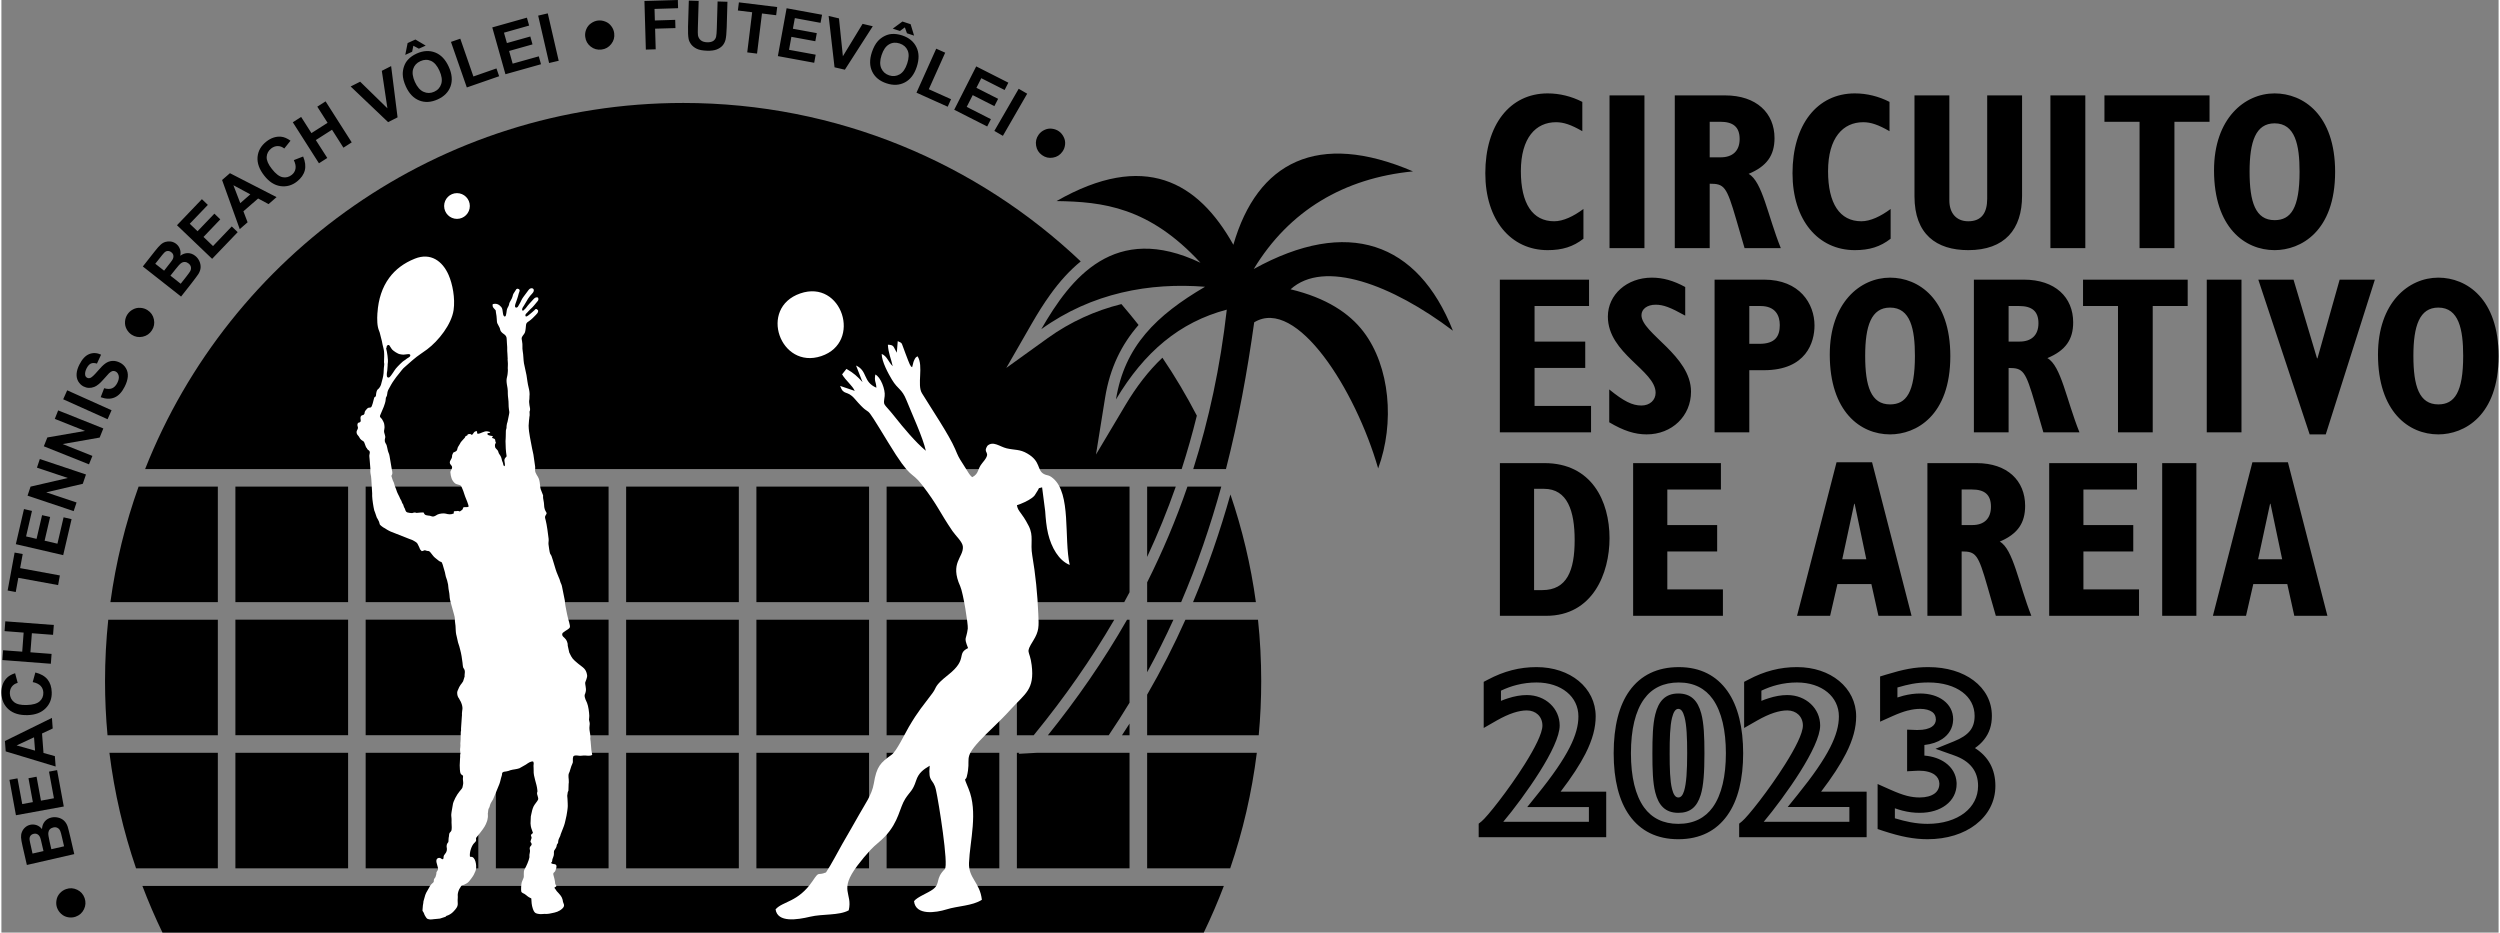 <?xml version="1.0" encoding="UTF-8"?>
<!DOCTYPE svg PUBLIC "-//W3C//DTD SVG 1.1//EN" "http://www.w3.org/Graphics/SVG/1.1/DTD/svg11.dtd">
<!-- Creator: CorelDRAW 2019 (64 Bit) -->
<svg xmlns="http://www.w3.org/2000/svg" xml:space="preserve" width="512px" height="191px" version="1.1" shape-rendering="geometricPrecision" text-rendering="geometricPrecision" image-rendering="optimizeQuality" fill-rule="evenodd" clip-rule="evenodd"
viewBox="0 0 512.04 191.23"
 xmlns:xlink="http://www.w3.org/1999/xlink">
 <rect x="0" y="0" width="512.04" height="191.23" fill="#808080" stroke="none"/>
 <g id="Camada_x0020_1">
  <g id="_2253122366144">
   <g>
    <g>
     <path fill="black" fill-rule="nonzero" d="M324.39 42.85c-2.03,1.51 -4.15,2.52 -6,2.52 -4.43,0 -6.83,-3.62 -6.83,-10.27 0,-6.87 3.09,-10.04 7.2,-10.04 1.57,0 3.09,0.51 5.4,1.84l0 -6.01c-2.22,-1.14 -4.66,-1.74 -7.11,-1.74 -7.75,0 -12.78,6.46 -12.78,16.37 0,9.62 5.26,15.77 12.78,15.77 3,0 5.22,-0.69 7.34,-2.34l0 -6.1zm5.35 8.03l7.16 0 0 -31.32 -7.16 0 0 31.32zm13.38 0l7.16 0 0 -13.21c3,0 3.46,0.55 5.44,7.34l1.71 5.87 7.43 0c-2.68,-6.65 -3.78,-13.67 -6.6,-15.23 3.74,-1.55 5.31,-3.8 5.31,-7.33 0,-5.13 -3.69,-8.76 -10.15,-8.76l-10.3 0 0 31.32zm7.16 -18.62l0 -7.29 2.17 0c2.63,0 3.97,1.06 3.97,3.53 0,2.48 -1.48,3.76 -3.88,3.76l-2.26 0zm37.1 10.59c-2.03,1.51 -4.15,2.52 -6,2.52 -4.43,0 -6.83,-3.62 -6.83,-10.27 0,-6.87 3.09,-10.04 7.2,-10.04 1.57,0 3.09,0.51 5.4,1.84l0 -6.01c-2.22,-1.14 -4.66,-1.74 -7.11,-1.74 -7.75,0 -12.78,6.46 -12.78,16.37 0,9.62 5.26,15.77 12.78,15.77 3,0 5.22,-0.69 7.34,-2.34l0 -6.1zm4.89 -23.29l0 20.68c0,7.79 4.48,11.05 11.03,11.05 7.48,0 11.03,-4.27 11.03,-11.14l0 -20.59 -7.15 0 0 21.18c0,2.85 -1.11,4.63 -3.88,4.63 -2.54,0 -3.88,-1.78 -3.88,-4.26l0 -21.55 -7.15 0zm27.87 31.32l7.16 0 0 -31.32 -7.16 0 0 31.32zm18.28 0l7.15 0 0 -25.91 7.2 0 0 -5.41 -21.55 0 0 5.41 7.2 0 0 25.91zm15.27 -15.96c0,11.74 6.32,16.37 12.42,16.37 5.35,0 12.41,-3.81 12.41,-16.05 0,-11.73 -6.55,-16.09 -12.41,-16.09 -6.14,0 -12.42,5.14 -12.42,15.77zm7.29 0.28c0,-6.15 1.25,-9.91 5.13,-9.91 4.24,0 5.12,4.5 5.12,9.91 0,7.51 -1.8,9.94 -5.12,9.94 -3.93,0 -5.13,-3.71 -5.13,-9.94z"/>
     <path fill="black" fill-rule="nonzero" d="M307.25 88.65l18.7 0 0 -5.41 -11.58 0 0 -7.79 10.39 0 0 -5.41 -10.39 0 0 -7.29 11.17 0 0 -5.41 -18.29 0 0 31.31zm22.43 -2.06c2.94,1.74 5.24,2.48 7.67,2.48 5.19,0 9.1,-3.76 9.1,-8.76 0,-7.43 -10.16,-11.97 -10.16,-15.68 0,-1.28 1.2,-2.15 2.9,-2.15 1.56,0 2.94,0.5 6.07,2.24l0 -5.87c-2.44,-1.33 -4.6,-1.92 -6.85,-1.92 -5.1,0 -9.01,3.48 -9.01,7.98 0,7.61 9.79,11.04 9.79,15.63 0,1.51 -1.2,2.61 -2.9,2.61 -1.88,0 -3.63,-0.87 -6.61,-3.3l0 6.74zm21.6 2.06l7.12 0 0 -12.74 2.99 0c8.73,0 10.38,-5.78 10.38,-9.17 0,-4.45 -3.03,-9.4 -10.34,-9.4l-10.15 0 0 31.31zm7.12 -18.15l0 -7.75 2.3 0c3.08,0 3.95,1.97 3.95,3.9 0,2.29 -0.92,3.85 -4.18,3.85l-2.07 0zm16.5 2.2c0,11.74 6.3,16.37 12.36,16.37 5.33,0 12.36,-3.81 12.36,-16.05 0,-11.74 -6.52,-16.09 -12.36,-16.09 -6.11,0 -12.36,5.13 -12.36,15.77zm7.26 0.27c0,-6.14 1.24,-9.9 5.1,-9.9 4.23,0 5.1,4.49 5.1,9.9 0,7.52 -1.79,9.95 -5.1,9.95 -3.9,0 -5.1,-3.71 -5.1,-9.95zm22.29 15.68l7.12 0 0 -13.2c2.99,0 3.45,0.55 5.43,7.33l1.7 5.87 7.4 0c-2.67,-6.64 -3.77,-13.66 -6.58,-15.22 3.73,-1.56 5.29,-3.8 5.29,-7.33 0,-5.14 -3.68,-8.76 -10.11,-8.76l-10.25 0 0 31.31zm7.12 -18.61l0 -7.29 2.16 0c2.62,0 3.96,1.06 3.96,3.53 0,2.48 -1.47,3.76 -3.86,3.76l-2.26 0zm22.43 18.61l7.12 0 0 -25.9 7.17 0 0 -5.41 -21.46 0 0 5.41 7.17 0 0 25.9zm18.2 0l7.12 0 0 -31.31 -7.12 0 0 31.31zm21.1 0.42l3.3 0 10.07 -31.73 -7.22 0 -4.55 16.14 -0.09 0 -4.82 -16.14 -7.22 0 10.53 31.73zm14.01 -16.37c0,11.74 6.3,16.37 12.37,16.37 5.33,0 12.36,-3.81 12.36,-16.05 0,-11.74 -6.53,-16.09 -12.36,-16.09 -6.12,0 -12.37,5.13 -12.37,15.77zm7.26 0.27c0,-6.14 1.25,-9.9 5.11,-9.9 4.22,0 5.1,4.49 5.1,9.9 0,7.52 -1.8,9.95 -5.1,9.95 -3.91,0 -5.11,-3.71 -5.11,-9.95z"/>
     <path fill="black" fill-rule="nonzero" d="M307.26 126.27l9.5 0c9.54,0 12.98,-8.71 12.98,-15.91 0,-7.61 -3.67,-15.4 -13.35,-15.4l-9.13 0 0 31.31zm7.01 -5.27l0 -20.77 2.03 0c4.84,0 6.29,4.59 6.29,10.5 0,6.28 -1.58,10.27 -6.65,10.27l-1.67 0zm20.31 5.27l18.41 0 0 -5.41 -11.4 0 0 -7.79 10.22 0 0 -5.41 -10.22 0 0 -7.29 10.99 0 0 -5.41 -18 0 0 31.31zm33.61 0l6.78 0 1.5 -6.51 6.96 0 1.45 6.51 6.79 0 -8.1 -31.49 -7.28 0 -8.1 31.49zm9.27 -11.6l2.45 -11.37 0.09 0 2.39 11.37 -4.93 0zm17.46 11.6l7.02 0 0 -13.2c2.94,0 3.39,0.55 5.33,7.33l1.68 5.87 7.28 0c-2.62,-6.65 -3.71,-13.66 -6.47,-15.22 3.67,-1.56 5.2,-3.8 5.2,-7.33 0,-5.14 -3.62,-8.76 -9.95,-8.76l-10.09 0 0 31.31zm7.02 -18.61l0 -7.29 2.12 0c2.58,0 3.89,1.05 3.89,3.53 0,2.47 -1.44,3.76 -3.8,3.76l-2.21 0zm17.95 18.61l18.42 0 0 -5.41 -11.4 0 0 -7.79 10.22 0 0 -5.41 -10.22 0 0 -7.29 10.99 0 0 -5.41 -18.01 0 0 31.31zm23.17 0l7.01 0 0 -31.31 -7.01 0 0 31.31zm10.4 0l6.79 0 1.49 -6.51 6.97 0 1.44 6.51 6.79 0 -8.1 -31.49 -7.28 0 -8.1 31.49zm9.27 -11.6l2.45 -11.37 0.09 0 2.39 11.37 -4.93 0z"/>
     <path fill="black" fill-rule="nonzero" d="M325.51 165.48l-12.64 0 2.01 -2.5c3.21,-3.96 5.35,-7.09 6.69,-9.72 1.27,-2.5 1.79,-4.52 1.79,-6.37 0,-2.02 -0.87,-3.75 -2.35,-4.96 -1.51,-1.25 -3.69,-1.99 -6.23,-1.99 -1.4,0 -2.75,0.17 -4.09,0.51 -1.07,0.27 -2.14,0.66 -3.21,1.17l0 2.09c0.47,-0.19 0.93,-0.37 1.39,-0.51 1.37,-0.45 2.68,-0.68 3.91,-0.68 1.93,0 3.62,0.69 4.83,1.83 1.2,1.13 1.91,2.68 1.91,4.42 0,2.19 -1.78,5.79 -4.09,9.46 -2.4,3.82 -5.41,7.82 -7.48,10.28l17.56 0 0 -3.03zm-5.8 -3.15l9.35 0 0 9.34 -26.15 0 0 -2.78 0.59 -0.47c1.11,-0.89 5.52,-6.42 8.85,-11.72 2.04,-3.25 3.63,-6.33 3.63,-7.93 0,-0.92 -0.35,-1.72 -0.93,-2.26 -0.55,-0.52 -1.34,-0.84 -2.27,-0.84 -0.83,0 -1.74,0.17 -2.7,0.48 -1.07,0.35 -2.22,0.88 -3.42,1.56l-2.72 1.56 0 -9.46 0.86 -0.45c1.66,-0.88 3.28,-1.52 4.92,-1.94 1.66,-0.43 3.33,-0.63 5.06,-0.63 3.45,0 6.46,1.05 8.63,2.83 2.19,1.81 3.49,4.35 3.49,7.27 0,2.28 -0.61,4.72 -2.1,7.66 -1.13,2.22 -2.78,4.76 -5.09,7.78zm14.42 -7.87c0,4.88 0.92,8.61 2.67,11.07 1.6,2.23 3.97,3.4 7.04,3.4 3.2,0 5.52,-1.25 7.06,-3.39 1.85,-2.58 2.7,-6.46 2.7,-11.08 0,-4.63 -0.85,-8.51 -2.69,-11.11 -1.53,-2.15 -3.82,-3.41 -6.97,-3.41 -3.13,0 -5.52,1.17 -7.12,3.4 -1.78,2.47 -2.69,6.22 -2.69,11.12zm-0.3 12.76c-2.13,-2.98 -3.24,-7.28 -3.24,-12.76 0,-5.51 1.1,-9.83 3.25,-12.82 2.29,-3.18 5.68,-4.85 10.1,-4.85 4.49,0 7.76,1.8 9.96,4.89 2.22,3.13 3.24,7.59 3.24,12.78 0,5.19 -1.02,9.64 -3.27,12.76 -2.2,3.07 -5.5,4.86 -10.03,4.86 -4.36,0 -7.73,-1.67 -10.01,-4.86zm4.7 -12.72c0,-3.17 0.07,-5.94 0.59,-8.02 0.66,-2.68 2.04,-4.28 4.72,-4.28 2.59,0 3.99,1.45 4.7,4.08 0.55,2.01 0.66,4.78 0.66,8.18 0,3.88 -0.18,6.66 -0.77,8.55 -0.78,2.52 -2.2,3.66 -4.59,3.66 -2.67,0 -4.05,-1.54 -4.72,-4.19 -0.52,-2.03 -0.59,-4.77 -0.59,-7.98zm4.03 -7.34c-0.43,1.74 -0.49,4.33 -0.49,7.34 0,3.03 0.06,5.59 0.49,7.29 0.28,1.09 0.67,1.73 1.28,1.73 0.53,0 0.9,-0.42 1.19,-1.34 0.47,-1.55 0.63,-4.08 0.63,-7.72 0,-3.21 -0.1,-5.78 -0.55,-7.45 -0.29,-1.07 -0.68,-1.66 -1.27,-1.66 -0.6,0 -0.99,0.68 -1.28,1.81zm36.36 18.32l-12.65 0 2.02 -2.5c3.2,-3.96 5.35,-7.09 6.69,-9.72 1.27,-2.5 1.79,-4.52 1.79,-6.37 0,-2.02 -0.88,-3.75 -2.35,-4.96 -1.52,-1.25 -3.69,-1.99 -6.24,-1.99 -1.4,0 -2.75,0.17 -4.09,0.51 -1.07,0.27 -2.13,0.66 -3.21,1.17l0 2.09c0.47,-0.19 0.94,-0.37 1.4,-0.51 1.36,-0.45 2.67,-0.68 3.91,-0.68 1.93,0 3.61,0.69 4.83,1.83 1.2,1.13 1.91,2.68 1.91,4.42 0,2.19 -1.79,5.79 -4.09,9.46 -2.4,3.82 -5.42,7.82 -7.48,10.28l17.56 0 0 -3.03zm-5.8 -3.15l9.34 0 0 9.34 -26.14 0 0 -2.78 0.58 -0.47c1.12,-0.89 5.53,-6.42 8.85,-11.71 2.05,-3.26 3.64,-6.34 3.64,-7.94 0,-0.92 -0.35,-1.72 -0.93,-2.26 -0.55,-0.52 -1.35,-0.84 -2.27,-0.84 -0.83,0 -1.74,0.17 -2.71,0.48 -1.07,0.35 -2.21,0.88 -3.41,1.56l-2.73 1.56 0 -9.46 0.87 -0.45c1.65,-0.88 3.28,-1.52 4.92,-1.94 1.66,-0.43 3.33,-0.63 5.05,-0.63 3.46,0 6.47,1.05 8.63,2.83 2.2,1.81 3.5,4.35 3.5,7.27 0,2.28 -0.61,4.72 -2.11,7.66 -1.13,2.22 -2.78,4.76 -5.08,7.78zm15.13 5.46c1.18,0.35 2.22,0.62 3.19,0.8 1.23,0.23 2.36,0.34 3.5,0.34 3.12,0 5.75,-0.83 7.58,-2.24 1.76,-1.36 2.79,-3.28 2.79,-5.54 0,-3 -1.62,-5.09 -4.87,-6.24l-3.86 -1.37 3.78 -1.53c1.53,-0.61 2.62,-1.32 3.29,-2.16 0.64,-0.8 0.95,-1.8 0.95,-3.05 0,-2.01 -0.92,-3.7 -2.5,-4.88 -1.66,-1.25 -4.07,-1.98 -6.96,-1.98 -1.23,0 -2.26,0.09 -3.37,0.29 -0.87,0.16 -1.83,0.4 -3,0.74l0 2.05c0.41,-0.14 0.81,-0.26 1.2,-0.36l0 0c1.21,-0.31 2.34,-0.46 3.48,-0.46 1.9,0 3.55,0.5 4.75,1.39 1.26,0.94 2,2.27 2,3.9 -0.02,0.05 -0.01,0.14 -0.01,0.19 -0.06,1.6 -0.85,2.92 -2.22,3.85 -0.95,0.64 -2.2,1.07 -3.67,1.23l0 2.17c1.76,0.15 3.21,0.68 4.3,1.46 1.42,1.02 2.21,2.44 2.3,4.06l0.01 0.29c0,1.79 -0.8,3.3 -2.22,4.36 -1.33,1 -3.17,1.57 -5.34,1.57 -1.18,0 -2.3,-0.13 -3.58,-0.46 -0.48,-0.13 -0.99,-0.28 -1.52,-0.47l0 2.05zm2.46 3.88c-1.45,-0.27 -3.02,-0.7 -4.84,-1.29l-1.16 -0.39 0 -9.23 2.56 1.14c1.39,0.62 2.5,1.04 3.48,1.29 0.91,0.23 1.73,0.33 2.6,0.33 1.31,0 2.36,-0.3 3.06,-0.82 0.61,-0.46 0.96,-1.14 0.96,-1.96l0 -0.15c-0.04,-0.7 -0.38,-1.31 -0.98,-1.75 -0.7,-0.5 -1.78,-0.81 -3.19,-0.81l-0.57 0.02 -1.87 0.1 0 -8.54 1.84 0.07 0.38 0c1.25,0.01 2.23,-0.24 2.86,-0.67 0.51,-0.33 0.79,-0.83 0.82,-1.43l0 -0.09 -0.01 0c0,-0.64 -0.26,-1.15 -0.72,-1.49 -0.56,-0.41 -1.42,-0.65 -2.48,-0.65 -0.81,0 -1.62,0.11 -2.51,0.34l0 -0.01c-0.94,0.24 -1.97,0.62 -3.16,1.15l-2.56 1.15 0 -9.27 1.2 -0.37c1.84,-0.56 3.28,-0.94 4.64,-1.19 1.4,-0.26 2.65,-0.36 4.08,-0.36 3.74,0 6.95,1 9.25,2.73 2.37,1.78 3.75,4.3 3.75,7.28 0,1.92 -0.52,3.51 -1.61,4.87 -0.5,0.64 -1.12,1.21 -1.86,1.72 2.79,1.78 4.19,4.37 4.19,7.76 0,3.21 -1.49,5.96 -4.03,7.92 -2.46,1.9 -5.9,3.01 -9.89,3.01 -1.37,0 -2.73,-0.13 -4.23,-0.41z"/>
    </g>
   </g>
   <g>
    <path fill="black" d="M214.58 150.76c5.93,-7.38 11.4,-15.23 16.23,-23.69l0.51 0 0 17.02c-1.35,2.24 -2.78,4.46 -4.27,6.67l-12.47 0zm20.35 -31.35c3.11,-6.2 5.89,-12.72 8.26,-19.63l6.94 0c-2.2,7.98 -4.89,15.89 -8.23,23.69l-6.97 0 0 -4.06zm9.45 -23.23c3.19,-10.05 5.55,-20.9 6.88,-32.69 -9.68,2.56 -16.92,8.68 -22.72,18.41 1.76,-10.94 8.3,-17.26 18.26,-23.1 -11.31,-0.89 -23.15,1.2 -33.58,8.7 6.05,-10.52 15.01,-22.01 32.65,-13.62 -10.54,-11.44 -20.07,-12.52 -29.52,-12.65 18.02,-10.3 29.01,-4.01 36.26,8.96 4.9,-16.98 17.27,-23.42 36.83,-15.05 -14.12,1.38 -25.39,8.02 -32.65,20.02 19.24,-10.64 33.63,-5.57 40.84,12.65 -12.45,-9.41 -26.43,-14.71 -33.29,-8.49 7.35,1.76 12.05,4.91 14.93,8.67 5.47,7.15 6.46,18.76 3.03,28.06 -4.64,-16.12 -16.72,-35.26 -25.42,-29.96 -1.41,10.11 -3.24,20.16 -5.79,30.09l-6.71 0zm-4.06 30.89c-1.65,3.62 -3.44,7.21 -5.39,10.77l0 -10.77 5.39 0z"/>
    <path fill="black" d="M139.78 21.11c31.59,0 60.29,12.36 81.53,32.49 -2.21,1.8 -4.3,4.08 -6.26,6.82 -1.38,1.91 -2.61,3.91 -3.79,5.95l-5.21 9.07 8.49 -6.11c4.67,-3.36 9.76,-5.64 15.11,-6.98 1.2,1.4 2.38,2.83 3.52,4.28 -3.47,3.99 -5.87,8.77 -6.86,14.91l-1.87 11.66 6.04 -10.15c2.2,-3.69 4.68,-6.96 7.58,-9.7 2.58,3.81 4.93,7.78 7.06,11.88 -0.92,3.72 -1.95,7.36 -3.11,10.95l-7.08 0 -3.61 0 -23.1 0 -3.6 0 -23.11 0 -3.6 0 -23.1 0 -3.6 0 -23.11 0 -3.6 0 -23.11 0 -3.6 0 -23.1 0 -3.6 0 -23.11 0 -3.6 0 -14.91 0c17.34,-43.96 60.19,-75.07 110.31,-75.07zm101.02 78.67c-1.72,4.91 -3.68,9.72 -5.87,14.42l0 -14.42 5.87 0zm-9.48 21.66c-0.36,0.68 -0.72,1.35 -1.09,2.03l-22.01 0 0 -23.69 23.1 0 0 21.66zm-3.13 5.63c-4.7,8.08 -10.16,15.9 -16.4,23.54l-0.12 0.15 -3.45 0 0 -23.69 19.97 0zm-19.46 27.29l-0.16 0.21 3.77 -0.21 18.98 0 0 23.69 -23.1 0 0 -23.69 0.51 0zm21.04 -3.6c0.52,-0.79 1.04,-1.59 1.55,-2.39l0 2.39 -1.55 0zm5.16 -8.32c2.92,-5.04 5.52,-10.16 7.85,-15.37l14.88 0c0.44,4.13 0.66,8.33 0.66,12.58 0,3.75 -0.17,7.45 -0.51,11.11l-22.88 0 0 -8.32zm9.41 -18.97c3.03,-7.2 5.55,-14.56 7.67,-22.08 2.41,7.08 4.18,14.47 5.22,22.08l-12.89 0zm13.08 30.89c-1.02,8.19 -2.87,16.11 -5.46,23.69l-17.03 0 0 -23.69 22.49 0zm-6.76 27.3c-1.24,3.26 -2.61,6.45 -4.12,9.57l-213.51 0c-1.51,-3.12 -2.88,-6.31 -4.12,-9.57l15.47 0 3.6 0 23.11 0 3.6 0 23.1 0 3.6 0 23.11 0 3.6 0 23.11 0 3.6 0 23.1 0 3.6 0 23.11 0 3.6 0 23.1 0 3.61 0 15.73 0zm-223.05 -3.61c-2.59,-7.58 -4.44,-15.5 -5.46,-23.69l22.23 0 0 23.69 -16.77 0zm-5.85 -27.29c-0.34,-3.66 -0.51,-7.36 -0.51,-11.11 0,-4.25 0.23,-8.45 0.66,-12.58l22.47 0 0 23.69 -22.62 0zm0.59 -27.29c1.12,-8.19 3.07,-16.12 5.78,-23.69l16.25 0 0 23.69 -22.03 0zm182.27 -23.69l-23.11 0 0 23.69 23.11 0 0 -23.69zm0 27.29l-23.11 0 0 23.69 23.11 0 0 -23.69zm0 27.29l-23.11 0 0 23.69 23.11 0 0 -23.69zm-26.71 -54.58l-23.1 0 0 23.69 23.1 0 0 -23.69zm0 27.29l-23.1 0 0 23.69 23.1 0 0 -23.69zm0 27.29l-23.1 0 0 23.69 23.1 0 0 -23.69zm-26.7 -54.58l-23.11 0 0 23.69 23.11 0 0 -23.69zm0 27.29l-23.11 0 0 23.69 23.11 0 0 -23.69zm0 27.29l-23.11 0 0 23.69 23.11 0 0 -23.69zm-26.71 -54.58l-23.11 0 0 23.69 23.11 0 0 -23.69zm0 27.29l-23.11 0 0 23.69 23.11 0 0 -23.69zm0 27.29l-23.11 0 0 23.69 23.11 0 0 -23.69zm-26.71 -54.58l-23.1 0 0 23.69 23.1 0 0 -23.69zm0 27.29l-23.1 0 0 23.69 23.1 0 0 -23.69zm0 27.29l-23.1 0 0 23.69 23.1 0 0 -23.69zm-26.7 -54.58l-23.11 0 0 23.69 23.11 0 0 -23.69zm0 27.29l-23.11 0 0 23.69 23.11 0 0 -23.69zm0 27.29l-23.11 0 0 23.69 23.11 0 0 -23.69z"/>
    <path fill="black" fill-rule="nonzero" d="M11.4 186.11c-0.16,-0.46 -0.2,-0.97 -0.11,-1.51 0.08,-0.54 0.31,-1.01 0.67,-1.42 0.37,-0.41 0.8,-0.7 1.29,-0.87 0.78,-0.28 1.54,-0.23 2.29,0.13 0.74,0.36 1.25,0.93 1.52,1.71 0.27,0.78 0.23,1.55 -0.13,2.29 -0.36,0.74 -0.93,1.25 -1.72,1.53 -0.49,0.17 -1.01,0.21 -1.55,0.11 -0.54,-0.1 -1.01,-0.33 -1.41,-0.7 -0.4,-0.37 -0.68,-0.79 -0.85,-1.27zm-6.18 -8.75l-0.89 -3.89c-0.18,-0.77 -0.28,-1.35 -0.3,-1.75 -0.02,-0.39 0.03,-0.76 0.17,-1.1 0.13,-0.35 0.34,-0.66 0.64,-0.94 0.29,-0.27 0.65,-0.46 1.06,-0.56 0.46,-0.1 0.9,-0.07 1.34,0.08 0.43,0.16 0.79,0.43 1.08,0.8 0.04,-0.63 0.23,-1.15 0.57,-1.56 0.34,-0.41 0.8,-0.68 1.36,-0.81 0.44,-0.1 0.9,-0.1 1.36,0.01 0.47,0.11 0.87,0.31 1.2,0.61 0.33,0.3 0.59,0.7 0.77,1.21 0.1,0.32 0.31,1.11 0.6,2.36l0.76 3.31 -9.72 2.23zm1.16 -2.34l2.25 -0.52 -0.3 -1.28c-0.17,-0.77 -0.29,-1.24 -0.36,-1.42 -0.12,-0.32 -0.29,-0.56 -0.53,-0.71 -0.23,-0.15 -0.51,-0.19 -0.82,-0.12 -0.3,0.07 -0.52,0.21 -0.67,0.42 -0.15,0.21 -0.21,0.48 -0.17,0.82 0.02,0.2 0.14,0.76 0.35,1.68l0.25 1.13zm3.86 -0.89l2.61 -0.6 -0.42 -1.81c-0.16,-0.71 -0.28,-1.16 -0.37,-1.34 -0.12,-0.28 -0.3,-0.49 -0.55,-0.62 -0.25,-0.14 -0.54,-0.17 -0.89,-0.09 -0.29,0.07 -0.53,0.2 -0.7,0.39 -0.17,0.18 -0.27,0.42 -0.3,0.71 -0.03,0.29 0.05,0.88 0.26,1.78l0.36 1.58zm2.55 -8.76l-9.81 1.79 -1.33 -7.26 1.65 -0.3 0.97 5.27 2.18 -0.4 -0.9 -4.9 1.66 -0.31 0.9 4.91 2.66 -0.49 -1.01 -5.46 1.66 -0.31 1.37 7.46zm-2.43 -18.17l0.16 2.17 -2.19 1.03 0.3 3.99 2.33 0.65 0.16 2.13 -10.24 -3.1 -0.16 -2.13 9.64 -4.74zm-3.67 3.98l-3.57 1.66 3.78 1.07 -0.21 -2.73zm-0.27 -11.32l0.54 -1.97c1.1,0.27 1.93,0.74 2.49,1.42 0.55,0.68 0.84,1.56 0.87,2.63 0.04,1.32 -0.38,2.42 -1.26,3.3 -0.88,0.88 -2.1,1.35 -3.67,1.39 -1.66,0.05 -2.96,-0.34 -3.91,-1.17 -0.94,-0.82 -1.44,-1.94 -1.48,-3.34 -0.03,-1.22 0.3,-2.22 1,-3 0.41,-0.47 1.01,-0.83 1.81,-1.08l0.53 1.98c-0.51,0.13 -0.91,0.39 -1.2,0.77 -0.29,0.39 -0.42,0.85 -0.41,1.38 0.02,0.74 0.31,1.34 0.85,1.78 0.55,0.45 1.41,0.65 2.6,0.61 1.26,-0.03 2.15,-0.29 2.67,-0.76 0.52,-0.47 0.77,-1.06 0.75,-1.79 -0.02,-0.54 -0.2,-0.99 -0.55,-1.37 -0.36,-0.37 -0.9,-0.64 -1.63,-0.78zm3.72 -3.76l-9.94 -0.76 0.15 -2.01 3.92 0.29 0.29 -3.91 -3.91 -0.3 0.15 -2.01 9.95 0.75 -0.16 2.02 -4.34 -0.33 -0.3 3.91 4.34 0.33 -0.15 2.02zm1.49 -16.13l-8.16 -1.49 -0.53 2.91 -1.66 -0.31 1.43 -7.78 1.66 0.3 -0.53 2.89 8.15 1.5 -0.36 1.98zm1.04 -6.14l-9.71 -2.25 1.67 -7.2 1.64 0.38 -1.21 5.23 2.15 0.5 1.13 -4.86 1.65 0.38 -1.13 4.86 2.63 0.61 1.26 -5.41 1.64 0.38 -1.72 7.38zm2.15 -9.03l-9.46 -3.17 0.62 -1.85 7.64 -1.77 -6.33 -2.12 0.59 -1.77 9.46 3.17 -0.65 1.91 -7.5 1.75 6.22 2.08 -0.59 1.77zm3.14 -9.59l-9.26 -3.7 0.72 -1.81 7.73 -1.34 -6.2 -2.47 0.69 -1.74 9.26 3.7 -0.75 1.87 -7.58 1.33 6.09 2.43 -0.7 1.73zm3.81 -9.25l-9.1 -4.09 0.82 -1.84 9.1 4.09 -0.82 1.84zm-1.41 -4.52l0.71 -1.84c0.64,0.19 1.18,0.2 1.62,0.02 0.43,-0.18 0.79,-0.55 1.07,-1.09 0.29,-0.58 0.39,-1.07 0.29,-1.49 -0.1,-0.41 -0.31,-0.71 -0.63,-0.87 -0.21,-0.11 -0.42,-0.14 -0.64,-0.09 -0.2,0.05 -0.44,0.2 -0.71,0.45 -0.18,0.17 -0.55,0.58 -1.11,1.23 -0.73,0.84 -1.36,1.36 -1.91,1.57 -0.77,0.3 -1.5,0.27 -2.21,-0.09 -0.45,-0.23 -0.81,-0.58 -1.08,-1.03 -0.26,-0.46 -0.38,-0.98 -0.34,-1.57 0.04,-0.59 0.23,-1.22 0.58,-1.9 0.56,-1.11 1.23,-1.83 2.01,-2.14 0.78,-0.31 1.59,-0.27 2.43,0.12l-0.85 1.83c-0.5,-0.15 -0.91,-0.16 -1.24,-0.01 -0.33,0.15 -0.62,0.48 -0.88,0.98 -0.26,0.52 -0.36,0.98 -0.29,1.38 0.04,0.26 0.18,0.44 0.41,0.56 0.21,0.11 0.44,0.11 0.68,0.01 0.3,-0.13 0.78,-0.58 1.43,-1.34 0.65,-0.77 1.19,-1.31 1.62,-1.61 0.43,-0.31 0.9,-0.48 1.4,-0.52 0.51,-0.04 1.04,0.08 1.6,0.36 0.51,0.26 0.92,0.64 1.22,1.15 0.3,0.51 0.43,1.08 0.38,1.71 -0.05,0.62 -0.26,1.33 -0.66,2.1 -0.57,1.12 -1.26,1.85 -2.09,2.19 -0.82,0.34 -1.76,0.32 -2.81,-0.07zm5.47 -16.96c0.26,-0.41 0.64,-0.76 1.12,-1.02 0.47,-0.26 0.99,-0.38 1.54,-0.34 0.55,0.03 1.04,0.19 1.47,0.47 0.7,0.45 1.14,1.08 1.31,1.89 0.17,0.81 0.04,1.56 -0.41,2.25 -0.45,0.7 -1.08,1.14 -1.89,1.31 -0.81,0.17 -1.56,0.04 -2.26,-0.41 -0.44,-0.29 -0.78,-0.67 -1.04,-1.15 -0.26,-0.49 -0.36,-1 -0.32,-1.55 0.04,-0.54 0.2,-1.02 0.48,-1.45zm3.17 -9.84l2.47 -3.14c0.49,-0.62 0.87,-1.06 1.17,-1.32 0.29,-0.27 0.61,-0.46 0.96,-0.57 0.36,-0.11 0.73,-0.14 1.13,-0.09 0.4,0.06 0.77,0.22 1.11,0.48 0.36,0.29 0.62,0.66 0.77,1.09 0.15,0.44 0.17,0.89 0.06,1.35 0.51,-0.37 1.04,-0.55 1.57,-0.54 0.54,0.01 1.03,0.19 1.49,0.55 0.36,0.28 0.64,0.63 0.85,1.07 0.2,0.43 0.29,0.87 0.27,1.31 -0.02,0.45 -0.18,0.9 -0.46,1.36 -0.18,0.28 -0.67,0.93 -1.45,1.95l-2.1 2.67 -7.84 -6.17zm2.55 -0.56l1.81 1.42 0.81 -1.04c0.49,-0.61 0.78,-1 0.88,-1.17 0.18,-0.29 0.25,-0.58 0.22,-0.85 -0.03,-0.28 -0.17,-0.52 -0.43,-0.72 -0.24,-0.19 -0.49,-0.27 -0.74,-0.26 -0.26,0.01 -0.51,0.14 -0.74,0.38 -0.15,0.14 -0.51,0.59 -1.09,1.33l-0.72 0.91zm3.11 2.44l2.1 1.66 1.16 -1.47c0.44,-0.57 0.71,-0.94 0.8,-1.12 0.14,-0.27 0.19,-0.54 0.14,-0.82 -0.05,-0.28 -0.21,-0.53 -0.49,-0.75 -0.24,-0.19 -0.48,-0.29 -0.74,-0.3 -0.25,-0.02 -0.5,0.05 -0.74,0.21 -0.25,0.16 -0.66,0.59 -1.22,1.32l-1.01 1.27zm8.55 -3.45l-7.21 -6.89 5.11 -5.34 1.22 1.17 -3.71 3.87 1.6 1.53 3.45 -3.6 1.21 1.17 -3.44 3.6 1.95 1.87 3.84 -4.02 1.22 1.17 -5.24 5.47zm13.21 -12.65l-1.64 1.43 -2.14 -1.15 -3.02 2.62 0.86 2.26 -1.61 1.4 -3.62 -10.07 1.61 -1.4 9.56 4.91zm-5.38 -0.57l-3.47 -1.87 1.41 3.67 2.06 -1.8zm8.92 -7.02l1.91 -0.74c0.44,1.05 0.55,2 0.34,2.85 -0.22,0.85 -0.75,1.6 -1.59,2.27 -1.04,0.82 -2.18,1.13 -3.41,0.95 -1.23,-0.18 -2.33,-0.89 -3.3,-2.13 -1.03,-1.3 -1.49,-2.58 -1.39,-3.83 0.11,-1.26 0.71,-2.31 1.81,-3.18 0.96,-0.75 1.96,-1.08 3.01,-0.99 0.62,0.06 1.26,0.33 1.94,0.82l-1.28 1.6c-0.41,-0.33 -0.85,-0.5 -1.33,-0.5 -0.48,0 -0.93,0.16 -1.35,0.49 -0.58,0.46 -0.89,1.04 -0.93,1.74 -0.03,0.7 0.32,1.52 1.06,2.45 0.77,0.99 1.51,1.56 2.19,1.7 0.69,0.14 1.32,-0.02 1.89,-0.47 0.42,-0.33 0.68,-0.75 0.77,-1.25 0.1,-0.51 -0.02,-1.1 -0.34,-1.78zm5.15 0.65l-5.36 -8.41 1.71 -1.09 2.11 3.31 3.31 -2.11 -2.11 -3.31 1.7 -1.09 5.36 8.41 -1.7 1.09 -2.34 -3.68 -3.32 2.12 2.35 3.67 -1.71 1.09zm14.18 -8.44l-7.68 -7.31 1.95 -0.98 5.59 5.46 -1.15 -7.69 1.91 -0.97 1.32 10.51 -1.94 0.98zm3.64 -7.31c-0.42,-0.93 -0.63,-1.77 -0.64,-2.53 0,-0.55 0.09,-1.1 0.28,-1.63 0.19,-0.53 0.46,-0.98 0.81,-1.35 0.45,-0.5 1.05,-0.91 1.79,-1.25 1.34,-0.6 2.6,-0.67 3.79,-0.2 1.18,0.47 2.1,1.44 2.77,2.92 0.67,1.47 0.79,2.81 0.37,4 -0.43,1.19 -1.31,2.09 -2.64,2.69 -1.35,0.61 -2.62,0.69 -3.79,0.22 -1.17,-0.47 -2.08,-1.42 -2.74,-2.87zm1.86 -0.92c0.47,1.03 1.06,1.7 1.78,2.02 0.72,0.32 1.44,0.31 2.17,-0.02 0.74,-0.33 1.22,-0.87 1.45,-1.61 0.23,-0.74 0.11,-1.64 -0.37,-2.7 -0.47,-1.04 -1.05,-1.71 -1.74,-2.02 -0.69,-0.3 -1.41,-0.29 -2.17,0.06 -0.76,0.34 -1.25,0.88 -1.48,1.6 -0.23,0.73 -0.11,1.62 0.36,2.67zm-1.98 -5.56l0.48 -2.42 1.6 -0.73 2.11 1.25 -1.4 0.63 -1.13 -0.6 -0.25 1.23 -1.41 0.64zm12.62 6.68l-3.25 -9.34 1.91 -0.66 2.69 7.75 4.73 -1.65 0.55 1.6 -6.63 2.3zm7.92 -2.71l-2.7 -9.6 7.1 -2 0.46 1.62 -5.16 1.46 0.6 2.13 4.8 -1.35 0.45 1.62 -4.8 1.35 0.73 2.6 5.36 -1.5 0.45 1.62 -7.29 2.05zm8.95 -2.3l-2.24 -9.72 1.97 -0.46 2.24 9.72 -1.97 0.46zm10.02 -8.71c0.49,-0.06 0.99,0.01 1.5,0.21 0.51,0.19 0.93,0.52 1.25,0.96 0.33,0.44 0.52,0.92 0.58,1.44 0.11,0.82 -0.1,1.56 -0.61,2.21 -0.51,0.65 -1.17,1.03 -1.99,1.13 -0.83,0.1 -1.57,-0.1 -2.22,-0.61 -0.65,-0.51 -1.02,-1.18 -1.12,-2 -0.07,-0.52 0,-1.03 0.21,-1.54 0.21,-0.51 0.53,-0.92 0.98,-1.23 0.45,-0.32 0.92,-0.51 1.42,-0.57zm9.82 5.96l-0.29 -9.97 6.85 -0.2 0.05 1.68 -4.83 0.15 0.07 2.37 4.17 -0.13 0.05 1.69 -4.17 0.12 0.12 4.23 -2.02 0.06zm8.81 -10.05l2.02 0.06 -0.16 5.41c-0.03,0.85 -0.02,1.41 0.02,1.67 0.08,0.41 0.27,0.74 0.58,1 0.32,0.26 0.75,0.39 1.31,0.41 0.56,0.01 0.99,-0.09 1.29,-0.31 0.29,-0.23 0.47,-0.51 0.54,-0.85 0.07,-0.34 0.12,-0.9 0.14,-1.69l0.16 -5.52 2.02 0.06 -0.15 5.24c-0.04,1.2 -0.12,2.04 -0.24,2.54 -0.13,0.49 -0.34,0.9 -0.64,1.23 -0.3,0.33 -0.7,0.59 -1.19,0.78 -0.5,0.19 -1.14,0.27 -1.92,0.25 -0.95,-0.03 -1.67,-0.16 -2.15,-0.4 -0.48,-0.23 -0.86,-0.53 -1.14,-0.89 -0.27,-0.36 -0.45,-0.73 -0.53,-1.12 -0.11,-0.58 -0.15,-1.43 -0.12,-2.54l0.16 -5.33zm11.98 10.62l1.01 -8.23 -2.93 -0.36 0.21 -1.67 7.85 0.96 -0.21 1.68 -2.91 -0.36 -1.01 8.23 -2.01 -0.25zm6.28 0.76l1.79 -9.81 7.27 1.33 -0.31 1.66 -5.27 -0.97 -0.4 2.18 4.9 0.9 -0.3 1.66 -4.91 -0.9 -0.48 2.66 5.46 1 -0.3 1.66 -7.45 -1.37zm11.62 2.3l-1.21 -10.53 2.12 0.5 0.8 7.76 4.04 -6.64 2.09 0.49 -5.72 8.91 -2.12 -0.49zm7.65 -3.08c0.32,-0.96 0.73,-1.73 1.23,-2.29 0.37,-0.41 0.81,-0.75 1.31,-1.01 0.5,-0.26 1,-0.41 1.51,-0.45 0.67,-0.06 1.39,0.04 2.17,0.29 1.39,0.46 2.37,1.26 2.92,2.41 0.56,1.14 0.58,2.48 0.07,4.03 -0.5,1.53 -1.31,2.6 -2.43,3.19 -1.12,0.59 -2.37,0.66 -3.76,0.2 -1.41,-0.46 -2.39,-1.26 -2.94,-2.4 -0.55,-1.13 -0.58,-2.45 -0.08,-3.97zm1.99 0.59c-0.35,1.07 -0.37,1.97 -0.06,2.69 0.32,0.71 0.86,1.2 1.62,1.45 0.77,0.25 1.48,0.18 2.16,-0.21 0.67,-0.39 1.18,-1.13 1.54,-2.23 0.36,-1.09 0.39,-1.98 0.09,-2.67 -0.3,-0.69 -0.85,-1.17 -1.64,-1.43 -0.79,-0.26 -1.52,-0.2 -2.18,0.19 -0.66,0.38 -1.17,1.12 -1.53,2.21zm2.3 -5.44l1.98 -1.46 1.68 0.55 0.71 2.34 -1.46 -0.48 -0.43 -1.21 -1.01 0.74 -1.47 -0.48zm4.86 13.13l4.05 -9.02 1.84 0.82 -3.36 7.49 4.56 2.05 -0.69 1.54 -6.4 -2.88zm7.74 3.5l4.51 -8.89 6.59 3.34 -0.77 1.5 -4.78 -2.42 -1 1.97 4.45 2.26 -0.77 1.5 -4.44 -2.26 -1.23 2.41 4.96 2.52 -0.76 1.5 -6.76 -3.43zm8.23 4.34l4.99 -8.64 1.74 1.01 -4.98 8.64 -1.75 -1.01zm13.25 0.09c0.41,0.29 0.73,0.68 0.97,1.17 0.25,0.49 0.34,1 0.28,1.55 -0.06,0.55 -0.24,1.03 -0.55,1.45 -0.48,0.68 -1.13,1.09 -1.94,1.22 -0.82,0.14 -1.56,-0.03 -2.23,-0.51 -0.68,-0.48 -1.09,-1.13 -1.22,-1.95 -0.14,-0.81 0.03,-1.56 0.51,-2.23 0.31,-0.43 0.7,-0.76 1.2,-0.99 0.5,-0.24 1.02,-0.32 1.56,-0.25 0.54,0.07 1.01,0.25 1.42,0.54z"/>
    <path fill="white" d="M80.88 75.57c-0.2,0.25 -0.37,0.53 -0.55,0.8 -0.05,0.07 -0.06,0.09 -0.11,0.16 -0.16,0.22 -0.53,0.84 -0.79,0.88 -0.52,0.09 -0.39,-0.65 -0.39,-0.89 0.01,-0.21 0.06,-0.32 0.08,-0.52 0.03,-0.36 0.07,-0.71 0.08,-1.07 0,-0.31 -0.01,-0.24 0.03,-0.49 0.11,-0.66 -0.14,-2.27 -0.34,-3 -0.03,-0.1 -0.05,0.15 0.06,-0.1 0.1,-0.26 -0.05,-0.48 0.36,-0.6 0.22,-0.07 0.32,0.21 0.46,0.42 0.1,0.16 0.26,0.41 0.38,0.54 0.27,0.28 1.15,0.88 1.59,0.93 0.23,0.02 0.48,0.11 0.7,0.09 0.65,-0.04 1.35,-0.26 1.4,0.09 0.07,0.42 -0.62,0.57 -1.03,0.97 -0.13,0.13 0.05,0 -0.13,0.08 -0.35,0.17 -1.45,1.28 -1.8,1.71zm-3.78 -11.43c-0.09,1.36 -0.07,2.75 0.34,3.69 0.19,0.42 0.23,0.87 0.38,1.35 0.25,0.83 0.17,0.74 0.32,1.41 0.11,0.5 0.27,1 0.32,1.51 0.06,0.7 0.01,1.39 -0.01,2.09 0,0.21 0.01,0.14 0.04,0.33 0.04,0.28 -0.07,0.7 -0.07,0.93 0,0.57 -0.08,1.57 -0.24,2.12 -0.13,0.44 -0.22,0.88 -0.35,1.32 -0.06,0.2 -0.15,0.33 -0.25,0.5 -0.17,0.27 -0.19,0.28 -0.4,0.44 -0.23,0.18 -0.34,0.77 -0.36,1.06 -0.03,0.72 -0.27,0.26 -0.41,0.77 -0.11,0.39 -0.39,1.75 -0.65,1.87 -0.25,0.12 -0.48,-0.04 -0.75,0.24 -0.61,0.64 -0.5,0.72 -0.56,1.03l-0.13 0.22c-0.13,0.1 -0.51,0.12 -0.61,0.32 -0.31,0.63 0.42,1.2 -0.6,1.37 -0.05,0.25 -0.01,-0.04 -0.09,0.23 -0.09,0.31 0.08,0.52 0.09,0.79 0,0.3 -0.31,0.56 -0.29,0.89 0.03,0.48 0.25,0.58 0.47,0.89 0.12,0.16 0.17,0.34 0.26,0.44 0.65,0.75 0.69,0.11 1.12,1.5 0.1,0.35 0.1,0.21 0.27,0.46 0.01,0.01 0.01,0.03 0.02,0.04 0.01,0.01 0.02,0.03 0.02,0.04 0.06,0.11 -0.01,0 0.06,0.12 0.14,0.23 0.66,0.23 0.45,0.99 -0.11,0.36 -0.01,0.69 0.01,1.09l0.14 1.72c0.06,0.43 -0.05,0.67 0.04,1.17 0.07,0.39 0.17,0.82 0.17,1.21l0.14 2.31c0.06,0.39 0.02,0.78 0.03,1.12 0.03,0.73 0.24,2.16 0.43,2.94 0.05,0.18 0.12,0.31 0.16,0.41l0.35 1.03c0.11,0.2 0.42,0.7 0.48,0.9 0.2,0.61 0.02,0.47 0.47,0.86 0.23,0.21 0.49,0.34 0.76,0.49 0.17,0.09 0.23,0.14 0.39,0.25 0.22,0.16 0.52,0.26 0.76,0.4l3.81 1.5c0.28,0.12 0.58,0.18 0.85,0.35 0.55,0.33 0.77,0.38 1,0.97 0.05,0.14 0.15,0.27 0.21,0.43 0.21,0.55 0.18,0.42 0.5,0.76 0.5,-0.04 0.34,-0.24 0.74,-0.16 0.12,0.03 0.27,0.09 0.35,0.11l0.36 0.04c0.27,0.1 0.43,0.44 0.63,0.65l0.22 0.28c0.23,0.34 0.7,0.64 1,0.9 0.68,0.61 0.75,0.13 0.98,0.91 0.15,0.5 0.32,1.08 0.47,1.61 0.08,0.31 0.1,0.6 0.19,0.89l0.26 0.77c0.07,0.33 0.15,0.56 0.2,0.86 0.06,0.33 0.02,0.5 0.09,0.87 0.05,0.31 0.1,0.62 0.16,0.93 0.06,0.36 0.04,0.56 0.08,0.87 0.05,0.3 0.09,0.62 0.18,0.91l0.68 2.45c0.1,0.32 0.21,0.77 0.2,1.12 -0.02,0.34 0.1,0.91 0.13,1.3 0.04,0.5 0.03,1.18 0.13,1.71 0.06,0.33 0.14,0.49 0.2,0.86 0.1,0.61 0.26,1.11 0.45,1.65l0.18 0.69c0.22,0.79 0.38,1.83 0.48,2.67 0.05,0.34 0.01,0.33 0.08,0.73 0.1,0.49 0.1,0.26 0.29,0.63 0.21,0.42 0.05,0.8 0.05,1.23 0,0.28 0.04,0.1 -0.01,0.28l-0.29 0.93c-0.38,0.68 -0.6,0.56 -1.16,2 -0.13,0.31 -0.03,0.97 0.15,1.28 0.08,0.12 0.13,0.15 0.2,0.3 0.16,0.38 0.24,0.39 0.35,0.64 0.58,1.33 0.21,1.73 0.22,2.33 0,0.33 0.02,0.5 -0.03,0.8l-0.16 2.35c0.02,0.51 0.02,0.34 -0.05,0.67l-0.03 1.61c0.01,0.36 -0.07,0.47 -0.06,0.77 0.01,0.32 0.04,0.5 -0.01,0.8 -0.08,0.37 -0.05,0.83 0.03,1.24 0.02,0.12 -0.02,0.08 -0.04,0.17 -0.06,0.21 0.02,0.54 -0.04,0.8l-0.07 1.47c0.05,0.49 -0.02,1.28 0.21,1.72 0.13,0.26 0.32,0.2 0.48,0.45 0.02,0.21 -0.05,0.42 -0.04,0.64 0.02,0.49 0.13,0.75 0.03,1.16 -0.18,0.73 0.06,0.47 -0.73,1.4 -0.51,0.6 -1.32,2.02 -1.38,2.8l-0.2 1.15c-0.05,0.18 -0.04,0.36 -0.08,0.56 -0.08,0.41 0.06,0.88 0.04,1.31 -0.04,0.72 0.08,1.41 0.02,1.88 -0.01,0.12 -0.02,0.21 -0.05,0.3 -0.08,0.26 -0.36,0.36 -0.44,0.64 -0.05,0.19 -0.04,0.36 -0.07,0.57 -0.03,0.24 -0.09,0.31 -0.08,0.59 0.01,0.91 -0.15,0.47 -0.34,1.04 -0.17,0.5 0.09,0.78 -0.02,1.23 -0.17,0.79 -0.64,0.78 -0.66,1.39 -0.01,0.58 -0.27,0.46 -0.5,0.28 -0.35,-0.26 -0.85,-0.13 -0.96,0.3 -0.14,0.57 0.46,1.52 0.3,2.02 -0.01,0.05 -0.13,0.2 -0.15,0.24 -0.27,0.38 -0.1,0.34 -0.2,0.72 -0.25,0.94 -0.19,0.45 -0.41,0.9 -0.21,0.4 0.12,0.54 -0.4,0.91 -0.36,0.26 -0.61,0.84 -0.84,1.22 -0.73,1.21 -0.54,1.11 -0.92,2.31 -0.03,0.1 -0.06,0.17 -0.07,0.29 0,0.09 0.01,0.09 0.01,0.11l-0.1 0.59c-0.12,1.69 -0.16,0.76 0.22,1.62 0.08,0.18 0.11,0.37 0.22,0.51 0.11,0.14 0.29,0.52 0.47,0.61 0.44,0.19 0.79,0.16 1.32,0.08 0.35,-0.05 0.94,-0.06 1.27,-0.12l1.05 -0.34c0.51,-0.2 -0.08,-0.11 0.3,-0.22 0.47,-0.13 1.02,-0.47 1.34,-0.8 1.38,-1.41 0.82,-1.48 0.96,-2.89 0.02,-0.26 0,-0.33 -0.01,-0.62 0,-0.4 0.25,-1.17 0.49,-1.44 0.13,-0.16 0.17,-0.33 0.27,-0.43 0.17,-0.17 0.28,-0.09 0.54,-0.2l0.5 -0.26c0.37,-0.17 0.77,-0.71 1,-1.04 0.49,-0.67 0.54,-0.8 0.84,-1.51 0.3,-0.7 0.14,-2.49 -0.62,-2.86 -0.2,-0.1 -0.24,0 -0.51,-0.08 -0.15,-0.89 0.35,-2.32 0.9,-2.82 0.65,-0.59 0.18,-0.67 0.4,-1.1 0,0 1.31,-1.57 1.69,-2.24 0.19,-0.33 0.37,-0.68 0.48,-1.04 0.04,-0.14 0.07,-0.18 0.1,-0.31 0.03,-0.12 0.02,-0.18 0.05,-0.3 0.09,-0.32 0.06,-0.65 0.05,-0.99 -0.01,-0.23 -0.01,0 0.03,-0.24 0.04,-0.22 0.01,-0.41 0.07,-0.62 0.09,-0.36 0.23,-0.33 0.32,-0.82 0.1,-0.48 0.42,-0.85 0.64,-1.27l0.44 -1.04c0.06,-0.19 0.13,-0.31 0.21,-0.51l0.65 -1.59c0.22,-0.56 0.28,-1.14 0.49,-1.71 0.11,-0.3 -0.01,-0.51 0.18,-0.68 0.18,-0.16 0.49,-0.16 0.73,-0.2 0.51,-0.08 0.46,-0.12 0.86,-0.25 0.59,-0.18 1.21,-0.17 1.85,-0.4l1.34 -0.76c0.43,-0.29 0.92,-0.69 1.47,-0.63 0.21,0.31 0.08,0.54 0.08,0.88 -0.01,0.31 0.05,0.55 0.03,0.93 -0.07,1.37 0.64,2.67 0.76,4.07 0.04,0.44 0.03,0.13 -0.05,0.49 -0.1,0.47 0.36,1.04 0.19,1.47 -0.12,0.3 -0.69,0.92 -0.91,1.36 -0.13,0.24 -0.2,0.53 -0.29,0.8 -0.13,0.41 -0.16,0.86 -0.28,1.27l-0.06 1.43c0.03,0.19 0.04,0.44 0.06,0.56 0.06,0.47 0.39,1.13 0.44,1.39l-0.43 0.41c0.1,0.59 0.27,0.39 0.03,0.97 -0.27,0.65 0.05,0.45 0.12,0.88 0.06,0.35 -0.3,0.39 -0.38,0.77 -0.04,0.2 0.03,0.34 0.05,0.56 0.03,0.34 -0.1,0.63 -0.12,0.92 -0.01,0.16 0.03,0.37 0,0.52 -0.12,0.65 -0.64,1.83 -0.96,2.37 -0.37,0.62 -0.05,1.45 -0.26,1.87l-0.34 0.82c-0.13,0.38 -0.19,1.65 -0.1,1.95 0.08,0.24 0.46,0.35 0.66,0.47 0.55,0.35 0.54,0.54 1.39,0.92 0.02,0.58 0.07,1.41 0.29,2.03 0.15,0.43 0.29,0.85 0.7,1.02 0.33,0.14 0.93,0.2 1.28,0.15 0.31,-0.03 0.62,-0.04 0.92,-0.02 0.26,0.01 0.66,-0.09 0.92,-0.14 0.89,-0.17 1.6,-0.34 2.27,-0.98 0.68,-0.65 0.12,-1.05 0.09,-1.52 -0.02,-0.24 -0.09,-0.4 -0.12,-0.48 -0.21,-0.48 0,-0.14 -0.38,-0.7 -0.23,-0.33 -0.53,-0.58 -0.78,-0.88 -0.09,-0.12 -0.1,-0.2 -0.22,-0.34 -0.51,-0.56 0.07,-0.37 0.16,-0.67 -0.01,-0.39 -0.24,-0.13 -0.25,-0.67 -0.01,-0.35 -0.23,-1.25 -0.34,-1.59 -0.16,-0.55 0.25,-0.51 0.39,-0.88 0.09,-0.25 0.28,-0.76 0.23,-1 -0.1,-0.46 -0.53,-0.31 -0.86,-0.44 0,0 -0.12,-0.06 -0.14,-0.07 -0.09,-0.07 -0.01,0.01 -0.09,-0.09 0.1,-0.29 0.14,-0.11 0.2,-0.34 0.04,-0.15 0,-0.25 0.06,-0.44 0.07,-0.21 0.18,-0.41 0.26,-0.72 0.14,-0.52 -0.09,-0.83 0.2,-1.19 0.09,-0.11 0.14,-0.18 0.2,-0.3 0.27,-0.46 0.14,-0.42 0.26,-0.77 0.15,-0.42 0.24,0 0.27,-0.71 0.02,-0.39 0.3,-0.78 0.42,-1.09 0.06,-0.16 0.02,-0.18 0.1,-0.36l0.64 -1.65c0.25,-0.66 0.36,-1.45 0.54,-2.15l0.12 -0.73c0.07,-0.25 0.06,-0.59 0.11,-0.83 0.07,-0.38 -0.02,-1.45 -0.03,-1.88 -0.01,-0.4 -0.1,-0.58 -0.01,-0.92 0.04,-0.18 0.02,-0.26 0.06,-0.43 0.04,-0.19 0.09,-0.12 0.14,-0.33l0.04 -1.31c-0.01,-0.21 0.04,-0.18 0.04,-0.39 0.03,-0.8 -0.21,-1.36 0.05,-1.93l0.12 -0.25c0.05,-0.16 0.03,-0.19 0.1,-0.36 0.1,-0.27 0.16,-0.52 0.25,-0.79 0.08,-0.22 0.22,-0.47 0.29,-0.7 0.06,-0.2 -0.02,-0.61 0.02,-0.84l0.07 -0.39c0.15,-0.36 0.91,-0.24 1.22,-0.19 0.28,0.04 0.63,-0.03 0.95,-0.05 0.51,-0.03 1.27,0.2 1.73,-0.13 0,-0.2 -0.13,-0.62 -0.17,-0.93l-0.16 -1.88c-0.01,-0.17 -0.06,-0.32 -0.07,-0.48 -0.01,-0.19 0.03,-0.26 0.03,-0.41 -0.01,-0.6 -0.22,-1.26 -0.21,-1.83 0,-0.32 0.06,-0.46 0.07,-0.8 0.01,-0.38 -0.13,-0.59 -0.15,-0.87 -0.01,-0.25 0.08,-0.52 0.06,-0.79 -0.03,-0.78 -0.19,-2 -0.46,-2.66 -0.11,-0.3 -0.6,-1.1 -0.48,-1.68 0.03,-0.13 0.08,-0.19 0.13,-0.33 0.05,-0.13 0.07,-0.25 0.09,-0.37 0.14,-0.62 -0.19,-1.43 -0.11,-1.84 0.05,-0.23 0.46,-0.97 0.38,-1.49 -0.22,-1.36 -0.87,-1.54 -1.82,-2.33 -1.13,-0.95 -1.22,-1 -1.84,-2.3l-0.31 -1.4c-0.02,-0.12 0.01,-0.23 -0.03,-0.45 -0.05,-0.26 -0.19,-0.6 -0.32,-0.79 -0.28,-0.44 -0.96,-0.69 -0.75,-1.26 0.06,-0.16 0.21,-0.21 0.36,-0.34 0.32,-0.27 0.99,-0.56 1.16,-0.9 0.17,-0.34 -0.35,-1.68 -0.45,-2.24 -0.07,-0.38 -0.19,-0.77 -0.26,-1.24 -0.11,-0.6 -0.3,-1.47 -0.3,-1.97 0,-0.09 0,-0.03 -0.02,-0.13l-0.56 -2.78c-0.08,-0.49 -0.28,-0.71 -0.36,-1.03 -0.15,-0.56 -0.14,-0.45 -0.34,-0.93 -0.16,-0.36 -0.24,-0.63 -0.4,-0.98 -0.18,-0.4 -0.76,-2.54 -1.07,-3.37 -0.06,-0.17 -0.2,-0.3 -0.26,-0.43 -0.14,-0.3 -0.29,-1.54 -0.34,-1.89 -0.06,-0.41 0.07,-0.7 0.02,-1.18 -0.08,-0.77 -0.38,-3 -0.6,-3.8 -0.12,-0.45 -0.26,-0.72 0.04,-1.11 0.47,-0.61 -0.35,-0.45 -0.38,-2.16 -0.01,-0.43 -0.14,-0.84 -0.19,-1.28 -0.08,-0.74 0.16,-0.17 -0.2,-1.06 -0.56,-1.36 -0.28,-0.89 -0.51,-2.23 -0.2,-1.17 -0.49,-1.07 -0.86,-1.99 -0.17,-0.42 -0.01,-0.74 -0.06,-1.15l-0.36 -2.5c-0.08,-0.48 -0.2,-0.84 -0.27,-1.24 -0.27,-1.63 -0.68,-3.09 -0.71,-4.68l0.08 -1.12c0.02,-0.19 0.06,-0.31 0.06,-0.53 0.01,-0.28 0.06,-0.26 0.07,-0.47 0.02,-0.15 -0.02,-0.45 -0.02,-0.59 -0.01,-0.36 0.06,-0.24 0.1,-0.49 0.06,-0.33 -0.14,-0.9 -0.15,-1.27 -0.01,-0.17 -0.06,-0.44 -0.04,-0.6 0.02,-0.21 0.06,-0.25 0.06,-0.52l0.01 -0.43c0.09,-0.54 -0.04,-1.3 -0.16,-1.75 -0.22,-0.83 -0.31,-1.75 -0.45,-2.6 -0.15,-0.87 -0.38,-1.61 -0.52,-2.43 -0.13,-0.8 -0.1,-1.68 -0.25,-2.46 -0.15,-0.78 0.04,-1.17 -0.15,-2.13 -0.1,-0.52 -0.13,-0.61 0.12,-1 0.15,-0.23 0.43,-0.52 0.5,-0.79 0.14,-0.48 0.15,-1.03 0.21,-1.52 0.05,-0.39 0.31,-0.53 0.6,-0.73 0.51,-0.34 0.99,-0.84 1.41,-1.28 0.2,-0.21 0.46,-0.46 0.47,-0.77 0,-0.19 -0.05,-0.26 -0.21,-0.35 -0.06,-0.04 0.09,-0.1 -0.22,-0.07 -0.39,0.04 -0.13,0.08 -0.3,0.21l-0.05 0.03c-0.26,0.2 -0.45,0.45 -0.72,0.63 -0.28,0.2 -0.65,0.62 -1,0.66 -0.26,-0.31 -0.04,-0.55 0.22,-0.78 0.24,-0.23 0.38,-0.45 0.64,-0.68 0.73,-0.65 0.88,-0.95 1.44,-1.59 0.22,-0.24 0.35,-0.46 0.18,-0.84 -0.43,-0.17 -0.71,0.07 -0.97,0.36 -0.36,0.4 -1.16,1.25 -1.38,1.59 -0.17,0.27 -0.47,0.51 -0.72,0.75l-0.2 -0.12c-0.04,-0.42 0.22,-0.67 0.41,-0.99l0.8 -1.35c0.01,-0.01 0.04,-0.06 0.04,-0.06 0.26,-0.41 0.5,-0.67 0.81,-1 0.7,-0.72 0.21,-1.27 -0.34,-1.06 -0.04,0.01 -0.14,0.07 -0.19,0.1l-0.14 0.15c-0.01,0 -0.02,0.02 -0.02,0.02 -0.01,0.01 -0.02,0.02 -0.03,0.03l-1.03 1.38c-0.17,0.19 -0.3,0.46 -0.43,0.69l-0.24 0.5c-0.11,0.22 -0.21,0.37 -0.33,0.58 -0.12,0.21 -0.17,0.41 -0.46,0.48 -0.73,0.03 0.07,-1.38 0.13,-1.77 0.03,-0.14 0.11,-0.3 0.15,-0.46l0.14 -0.5c0.02,-0.08 -0.01,0.02 0.01,-0.07 0.1,-0.38 0.5,-0.91 -0.13,-1.06 -0.14,-0.03 -0.17,-0.01 -0.3,0.06 -0.01,0 -0.02,0.01 -0.03,0.02l-0.6 0.94c-0.05,0.1 -0.04,0.07 -0.08,0.18 -0.16,0.47 -0.05,0.36 -0.25,0.78l-0.41 0.76c-0.13,0.24 -0.08,0.15 -0.14,0.44 -0.04,0.25 -0.24,0.58 -0.35,0.79 -0.26,0.5 -0.14,1.66 -0.52,1.72 -0.59,-0.07 -0.26,-1.37 -0.74,-1.95 -0.47,-0.55 -1.03,-0.81 -1.76,-0.58 -0.1,0.49 0.11,0.71 0.32,0.93 0.49,0.53 0.24,0.3 0.35,0.8 0.21,0.95 0.15,1.86 0.25,2.13l0.44 0.85c0.29,0.47 -0.05,0.76 1,1.47 0.2,0.14 0.43,0.37 0.49,0.72 0.06,0.37 0.02,0.69 0.07,1.11 0.07,0.49 0.06,1.08 0.06,1.57 0.01,0.17 0.03,0.4 0.04,0.55l0.05 0.99c0.02,0.11 0.01,-0.02 0,0.11 0,0.16 -0.01,-0.05 -0.01,0.12 0,0.11 0.01,0.15 0.02,0.26 0.08,0.8 0.01,0.94 0.01,1.53 0.01,0.22 0.04,0.35 0.02,0.54 -0.01,0.19 -0.04,0.29 -0.04,0.49 -0.02,0.48 -0.21,0.93 -0.23,1.37 -0.02,0.54 0.11,1.12 0.2,1.66 0.09,0.51 0.04,0.65 0.06,1.1 0.02,0.39 0.02,0.64 0.09,1.11 0.11,0.7 0.03,1.44 0.14,2.15 0.09,0.59 0.12,0.5 0.02,1.05l-0.31 1.52c-0.12,0.26 -0.09,0.34 -0.16,0.63 -0.08,0.35 0.01,0.58 -0.1,0.83 -0.07,0.18 -0.07,0.26 -0.08,0.48 0,0.31 -0.03,0.68 -0.02,0.98 0.02,0.43 -0.05,0.61 -0.05,1.02 0.02,1.05 0.04,1.97 0.23,3.12 -0.18,0.25 -0.47,0.45 -0.46,0.81 0.01,0.45 0.2,0.83 0.06,1.21 -0.3,-0.01 -0.28,-0.36 -0.36,-0.66 -0.06,-0.22 -0.12,-0.25 -0.17,-0.42 -0.14,-0.45 -0.1,-0.66 -0.39,-1.12 -0.15,-0.23 -0.29,-0.38 -0.36,-0.65 -0.15,-0.67 -0.65,-0.63 -0.7,-1.18 -0.05,-0.47 0,-0.39 0.14,-0.73 0.09,-0.24 0.01,-0.04 -0.06,-0.28 -0.1,-0.35 0.13,-0.52 -0.69,-0.75 0.04,-0.22 0.01,-0.05 0.09,-0.2l0.09 -0.16c-0.27,-0.06 -0.99,-0.11 -1.12,-0.38 -0.15,-0.32 0.39,-0.22 0.57,-0.36 -0.11,-0.19 -0.07,-0.13 -0.56,-0.24 -0.72,-0.15 -1.47,0.56 -2.06,0.48 -0.11,-0.15 -0.06,-0.25 -0.1,-0.53 -0.37,0.01 -0.5,0.11 -0.66,0.32 -0.32,0.41 -0.3,0.61 -0.72,0.25l-0.5 0.07c-0.22,0.51 -0.12,0.14 -0.44,0.39 -0.16,0.15 -0.05,0.08 -0.14,0.25 -0.07,0.16 -0.3,0.3 -0.46,0.53 -0.26,0.35 -0.35,0.3 -0.58,0.79 -0.07,0.14 -0.17,0.3 -0.26,0.43 -0.45,0.62 -0.08,0.92 -0.78,1.22 -0.29,0.12 -0.31,0.09 -0.41,0.34 0,0.01 -0.01,0.02 -0.01,0.03 0,0 -0.04,0.08 -0.05,0.1 -0.18,0.34 -0.03,0.42 -0.17,0.79 -0.15,0.39 -0.72,0.87 -0.15,1.44 0.59,0.59 -0.16,1.07 -0.13,1.48 0.07,0.87 0.27,1.64 0.86,2.19 0.11,0.1 0.23,0.19 0.39,0.24 1.05,0.33 0.85,0.08 1.4,1.42 0.15,0.38 0.24,0.81 0.38,1.13 0.15,0.36 0.73,1.74 0.71,2.07 -0.28,0.19 -0.68,0.06 -1.06,0.13 -0.11,0.2 -0.12,0.38 -0.25,0.52 -0.04,0.04 -0.45,0.32 -0.5,0.35 -0.17,-0.05 -0.2,-0.11 -0.38,-0.12l-0.34 0.04c-0.44,-0.01 -0.58,-0.02 -0.5,0.47 -0.58,0.27 -1.09,0.21 -1.66,0.05 -0.4,-0.11 -1.22,-0.03 -1.66,0.17 -0.3,0.13 -0.38,0.28 -0.78,0.4 -0.32,0.09 -0.55,-0.09 -0.82,-0.14l-0.36 -0.04c-0.16,-0.02 -0.26,-0.04 -0.42,-0.08 -0.28,-0.07 -0.4,-0.31 -0.52,-0.56 -0.44,0.03 -0.75,0.01 -1.22,0.08 -0.38,0.06 -0.21,-0.03 -0.52,-0.06 -0.26,-0.02 -0.43,0.09 -0.6,0.12 -0.11,0.03 -0.89,-0.1 -1,-0.15 -0.36,-0.14 -0.34,-0.45 -0.51,-0.82 -0.09,-0.18 -0.17,-0.22 -0.23,-0.49 -0.09,-0.34 -0.05,-0.25 -0.22,-0.49 -0.13,-0.19 -0.11,-0.26 -0.21,-0.51 -0.09,-0.24 -0.16,-0.25 -0.25,-0.45 -0.09,-0.18 -0.12,-0.32 -0.22,-0.5 -0.11,-0.19 -0.14,-0.28 -0.24,-0.47 -0.19,-0.37 -0.23,-0.5 -0.39,-0.99 -0.13,-0.39 -0.29,-0.62 -0.38,-1.07 -0.1,-0.46 -0.3,-0.63 -0.4,-1.05 -0.21,-0.82 -0.29,-0.43 -0.04,-0.96 0.13,-0.28 -0.04,-0.82 -0.1,-1.19 -0.14,-0.85 -0.29,-1.7 -0.43,-2.55 -0.1,-0.59 -0.25,-0.68 -0.35,-1.12 -0.05,-0.23 -0.2,-0.97 -0.27,-1.16 -0.12,-0.3 -0.41,-0.54 -0.36,-1.05 0.04,-0.42 0.21,-0.46 -0.01,-1.12 -0.37,-1.06 0.14,-0.77 -0.12,-2.18 -0.04,-0.22 -0.34,-0.81 -0.46,-0.97 -0.21,-0.29 -0.52,-0.38 -0.35,-0.79l0.73 -1.72c0.12,-0.3 0.4,-1.14 0.39,-1.44 0,-0.72 0.26,-0.47 0.32,-1.2 0.04,-0.47 0.16,-0.77 0.38,-1.13 0.4,-0.67 0.43,-0.86 0.94,-1.58 0.19,-0.26 0.35,-0.49 0.54,-0.76 0.37,-0.51 0.78,-0.91 1.14,-1.43 0.2,-0.29 0.41,-0.44 0.67,-0.68 0.45,-0.42 0.94,-0.82 1.41,-1.24 0.14,-0.12 0.23,-0.18 0.37,-0.31 0.62,-0.57 2.02,-1.47 2.74,-2.01 2.35,-1.77 4.98,-5.11 5.42,-8.05 0.35,-2.43 -0.22,-5.38 -1.03,-7.21 -1.26,-2.88 -3.7,-4.61 -6.9,-3.34 -2.27,0.9 -4.01,2.23 -5.25,3.91 -1.46,1.97 -2.25,4.42 -2.43,7.2zm16.31 -24.54c1.46,0 2.64,1.18 2.64,2.64 0,1.46 -1.18,2.64 -2.64,2.64 -1.45,0 -2.63,-1.18 -2.63,-2.64 0,-1.46 1.18,-2.64 2.63,-2.64z"/>
    <path fill="white" d="M197.09 95.03c-0.87,-1.34 -0.91,-1.5 -1.53,-2.96 -1.24,-2.9 -4.92,-8.36 -6.81,-11.45 -1.05,-1.7 0.38,-5.57 -0.89,-7.56 -0.31,0.19 -0.44,0.16 -0.78,0.99 -0.16,0.41 -0.18,0.8 -0.34,1.24 -0.35,-0.27 -0.1,0.07 -0.49,-0.59 -0.05,-0.07 -0.27,-0.64 -0.32,-0.77 -0.16,-0.42 -0.35,-0.92 -0.55,-1.44 -0.92,-2.31 -0.48,-2.05 -1.59,-2.54l-0.19 2.37c-0.75,-1.22 -0.49,-1.59 -1.83,-1.64 0.09,1.75 0.64,2.78 0.99,4.41 -0.93,-0.94 -1.16,-2.06 -2.26,-2.52 -0.01,1.54 1.38,4.09 2.09,5.26 1.3,2.16 2.01,1.78 3.01,4.28 1.09,2.74 3.36,7.61 3.95,10.32 -2.15,-1.8 -4.51,-4.62 -6.41,-7.02 -2.4,-3.04 -2.31,-2.01 -2.03,-4.2 0.16,-1.29 -0.8,-3.89 -1.92,-4.42 -0.25,1.52 0.16,1.38 0.22,2.71 -2.8,-1.2 -1.76,-3.46 -4.17,-4.55l1.33 3.4c-1.06,-1.17 -1.81,-1.86 -3.3,-2.71l-0.89 1.12c0.74,1.29 2.11,2.28 2.59,3.39l-3 -1.02c0.76,2.09 1.39,0.77 3.01,2.66 4.27,4.97 0.9,-0.85 6.82,8.89 4.92,8.1 4.57,5.63 6.97,8.74 3.27,4.25 3.58,5.57 6.24,9.47 0.7,1.03 2.08,2.21 2.14,3.23 0.11,2.22 -2.73,3.28 -0.55,8.09 0.61,1.33 1.65,7.89 1.55,8.68 -0.3,2.39 -0.88,1.62 0.06,4 -2.47,1.18 0.06,2.21 -4.04,5.46 -3.03,2.4 -2.28,2.46 -3.25,3.76 -1.96,2.63 -2.91,3.62 -4.85,6.93 -0.78,1.33 -2.53,5.01 -3.54,5.72 -2.28,1.64 -3.07,2.36 -3.65,5.92 -0.39,2.34 -1.92,4.38 -2.96,6.27 -1.14,2.07 -2.35,4.07 -3.48,6.07 -1.07,1.89 -2.22,4.14 -3.36,5.87 -1.87,0.77 -1.25,-0.46 -2.75,1.76 -2.98,4.4 -6.11,4.11 -7.59,5.81 0.39,2.78 4.45,2.14 7.09,1.51 2.58,-0.61 5.92,-0.21 7.91,-1.31 0.84,-3.63 -2.12,-4 1.78,-9.17 0.84,-1.11 1.78,-2.24 2.68,-3.21 1.01,-1.09 2.04,-1.75 3.05,-2.84 2.79,-3 2.91,-5.86 4.1,-7.68 0.98,-1.51 1.51,-1.56 2.2,-3.69 0.52,-1.62 1.54,-2.31 2.79,-3.06 -0.34,3.61 0.72,2.49 1.28,4.94 0.56,2.47 2.63,15.45 1.82,16.26 -2.01,1.99 -0.84,2.94 -2.41,4.13 -1.06,0.8 -3.21,1.54 -3.9,2.44 0.3,3.02 4.55,2.35 6.63,1.7 2.34,-0.74 5.31,-0.71 7.28,-1.98 -0.4,-3.59 -2.77,-4.4 -2.64,-7.57 0.18,-4.52 1.89,-10.41 -0.1,-15.22 -1.12,-2.7 -0.61,-1.5 -0.37,-2.4 1.03,-3.95 -0.87,-3.57 2.58,-7.33 1.89,-2.06 3.9,-3.7 6.55,-6.63 2.84,-3.14 4.82,-3.94 4.19,-8.98 -0.41,-3.28 -1.38,-2.26 0.33,-5.02 1.22,-1.98 1.15,-2.91 1.03,-5.49 -0.17,-4.03 -0.57,-8.07 -1.24,-11.98 -0.44,-2.54 0.34,-3.94 -0.73,-6.04 -1.5,-2.94 -2.17,-2.85 -2.42,-4.25 0.84,-0.24 2.35,-0.93 3.04,-1.46 0.73,-0.56 0.55,-0.52 1.02,-1.22 0.82,-1.22 0.03,-0.62 1.11,-0.98l0.63 4.88c0.11,1.58 0.24,3.14 0.6,4.64 0.68,2.82 2.19,5.49 4.43,6.39 -1.21,-5.54 0.34,-14.59 -3.41,-17.76 -0.96,-0.81 -1.16,-0.49 -1.91,-0.9 -1.45,-0.81 -0.54,-2.55 -3.38,-4.19 -1.54,-0.91 -2.57,-0.67 -4.23,-1.06 -1.42,-0.34 -2.75,-1.58 -3.93,-0.54 -1.15,1.76 1.07,1.03 -1,3.47 -1.2,1.42 -0.65,2.18 -2.11,2.98 -0.31,-0.24 -0.15,-0.08 -0.45,-0.42 -0.01,-0.02 -0.22,-0.29 -0.24,-0.32l-1.3 -2.07zm-33.3 -34.86c-8.62,2.99 -4.09,15.66 4.32,12.85 8.47,-2.83 4.24,-15.83 -4.32,-12.85z"/>
   </g>
  </g>
 </g>
</svg>
